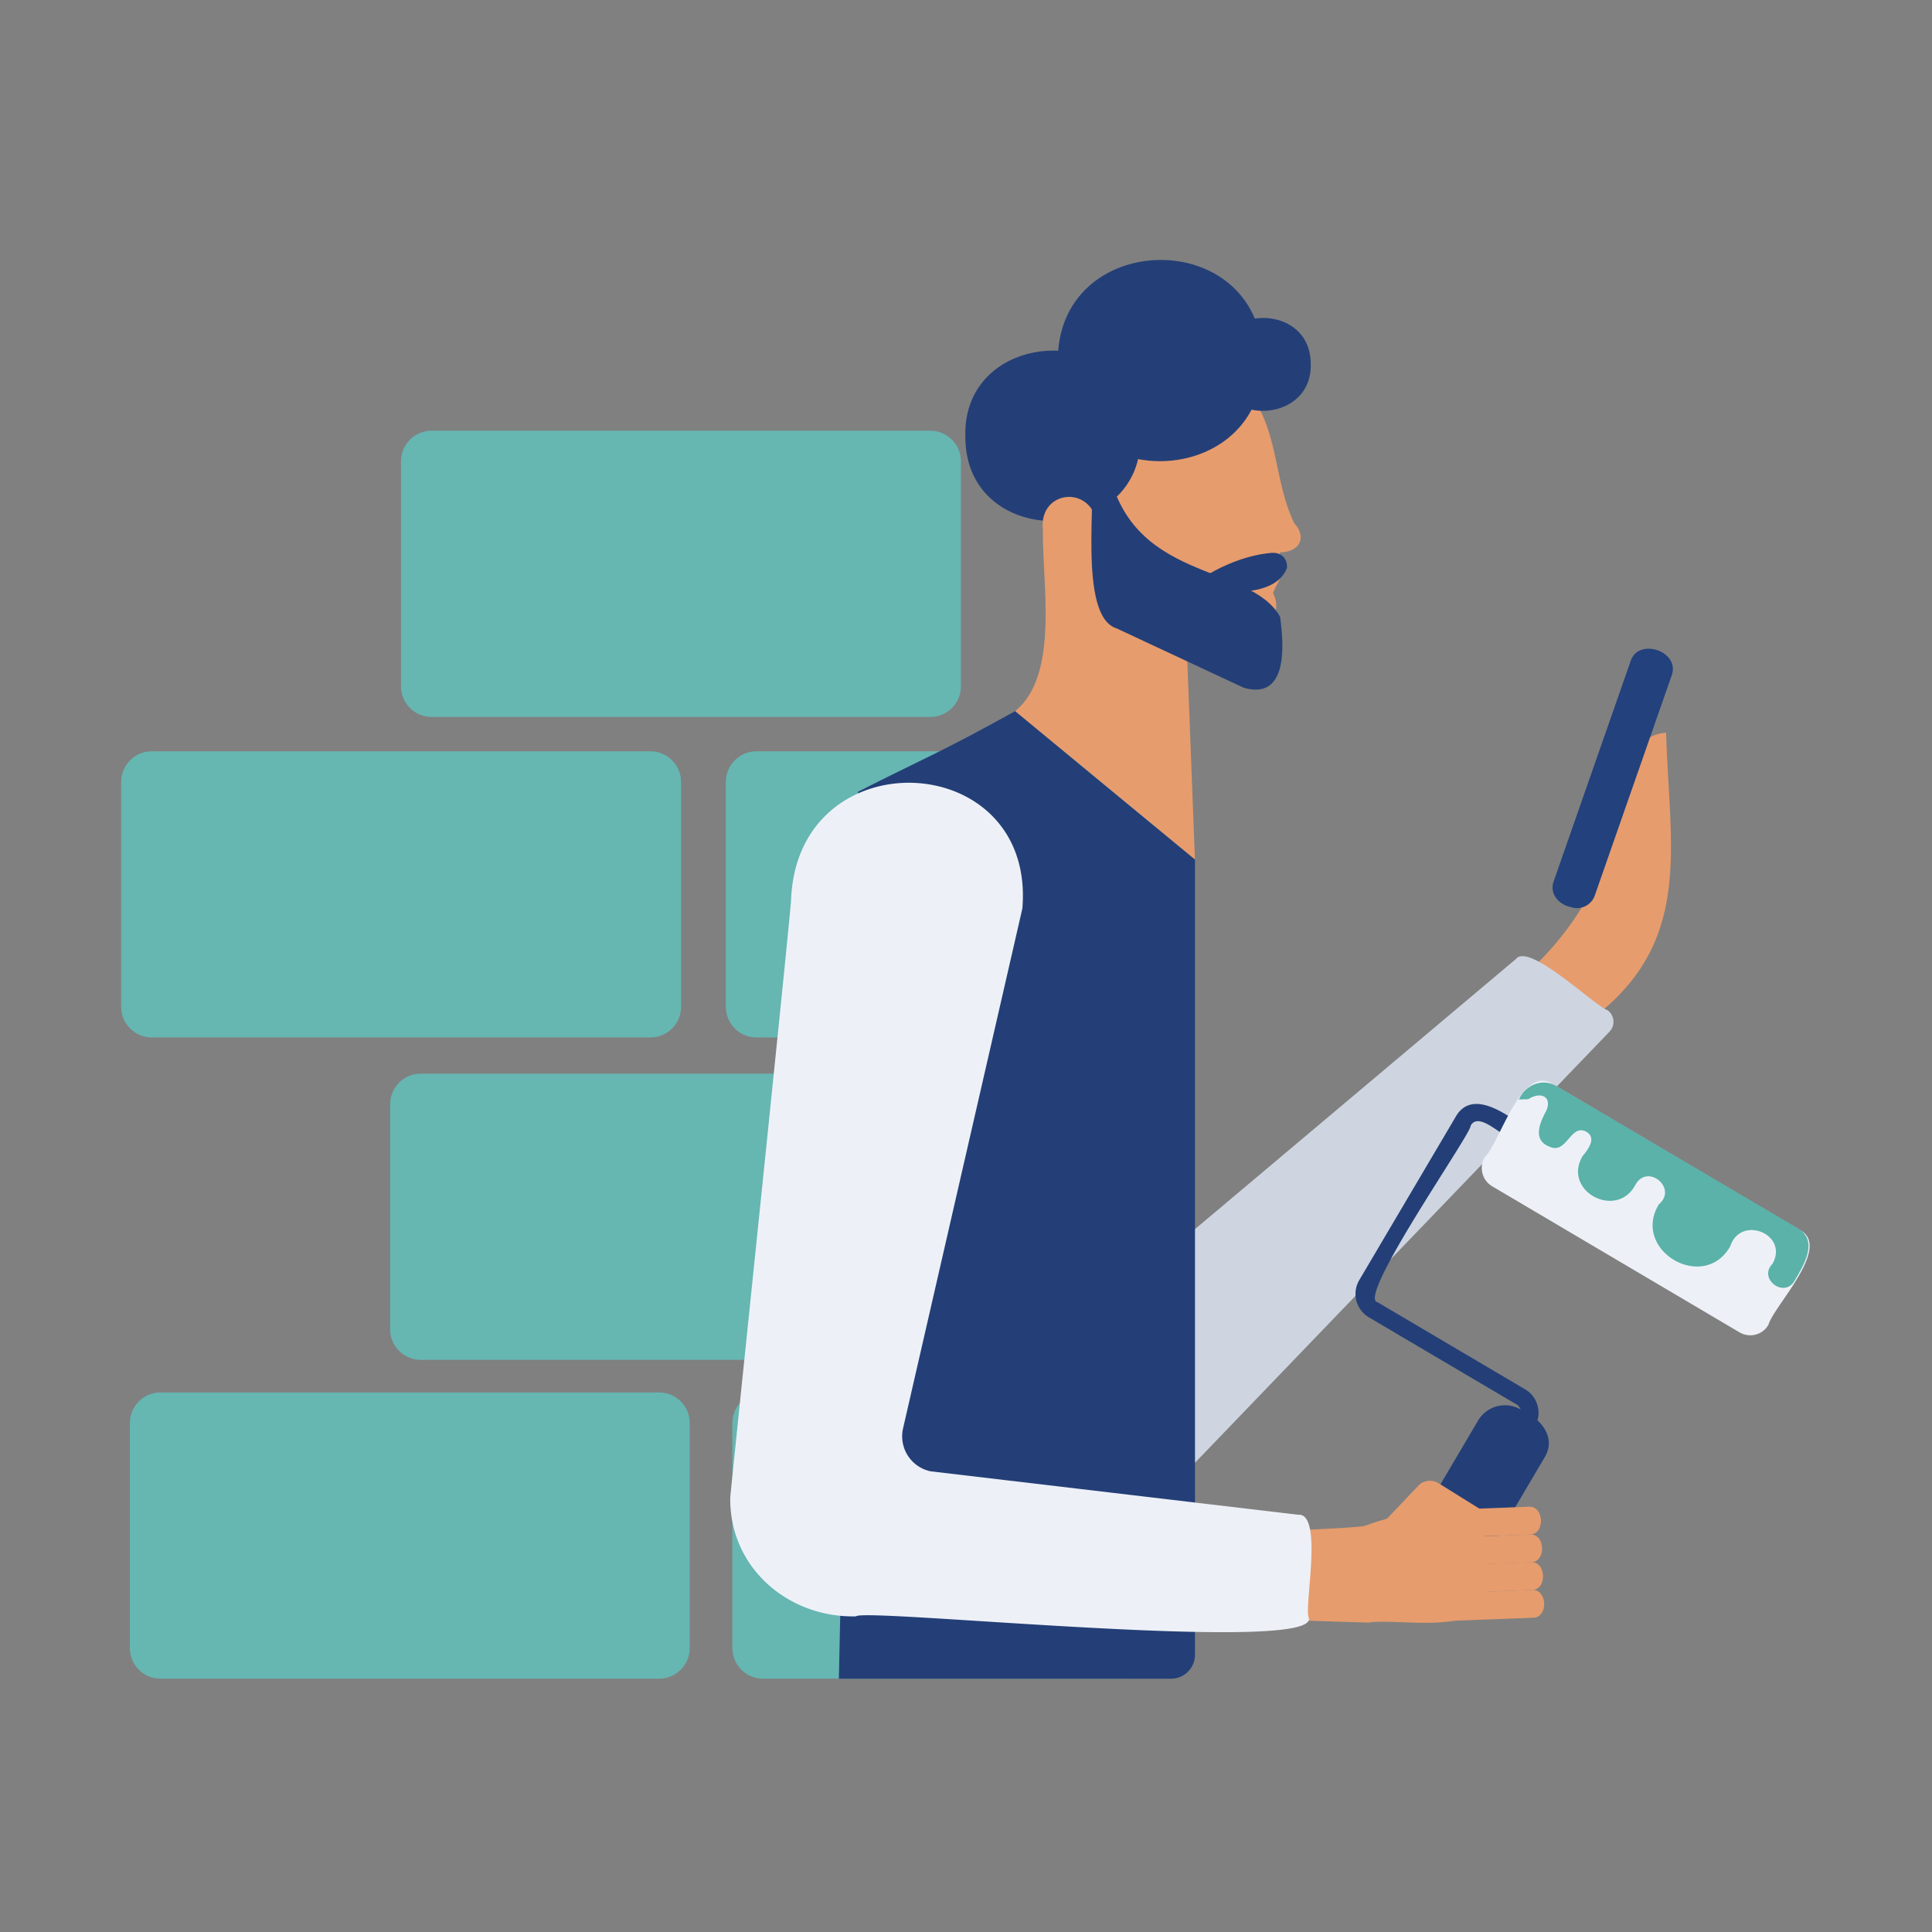 <svg xmlns="http://www.w3.org/2000/svg" width="72" height="72" viewBox="0 0 72 72"><rect x="0" y="0" width="72" height="72" fill="#808080" stroke="none"/><path d="M24.24 38.663H5.656a1.14 1.14 0 0 1-1.14-1.14V29.14c0-.628.51-1.14 1.14-1.14H24.24c.628 0 1.14.512 1.14 1.14v8.386c0 .628-.512 1.136-1.14 1.136zm17.626 0H28.191c-.629 0-1.14-.512-1.14-1.14V29.14c0-.628.511-1.14 1.14-1.14h13.672c.629 0 1.14.512 1.14 1.14v8.386c0 .628-.508 1.136-1.137 1.136zm-7.603 12.015H15.68a1.14 1.14 0 0 1-1.14-1.14v-8.385c0-.629.511-1.14 1.14-1.14h18.584c.629 0 1.14.511 1.14 1.14v8.386a1.141 1.141 0 0 1-1.14 1.14z" fill="#66B6B2"/><path d="M41.867 51.717h-5.7c-.629 0-1.14-.512-1.14-1.14v-8.383c0-.628.511-1.14 1.14-1.14h5.697c.628 0 1.14.512 1.14 1.14v8.386c0 .629-.509 1.137-1.137 1.137zM24.564 62.559H5.98a1.14 1.14 0 0 1-1.14-1.14v-8.386c0-.628.511-1.14 1.14-1.14h18.584c.629 0 1.14.512 1.14 1.14v8.386a1.14 1.14 0 0 1-1.14 1.14zm17.541 0H28.433a1.14 1.14 0 0 1-1.14-1.14v-8.386c0-.628.511-1.14 1.14-1.14h13.672c.629 0 1.14.512 1.14 1.14v8.386a1.141 1.141 0 0 1-1.14 1.14zM34.67 26.718H16.084c-.629 0-1.14-.512-1.14-1.14v-8.386c0-.629.511-1.14 1.14-1.14H34.67c.63 0 1.14.511 1.14 1.14v8.386c0 .628-.51 1.14-1.14 1.14z" fill="#66B6B2"/><path d="M56.902 36.277c4.747-4.375 2.712-8.764 5.189-8.973.114 4.283 1.08 7.903-2.944 10.796l-2.245-1.823z" fill="#E79C6D"/><path d="m40.933 48.836 15.565-13.1c.492-.622 2.969 1.782 3.407 1.909a.532.532 0 0 1 .076.803l-16.87 17.544c-.65.629-1.559.845-2.298-.025l.12-7.131z" fill="#CED5E0"/><path d="M58.541 33.804c-.448-.09-.81-.499-.638-.965l2.867-8.205c.298-.895 1.854-.352 1.53.533l-2.867 8.205a.701.701 0 0 1-.892.432z" fill="#22417D"/><path d="M56.444 41.743c-.632-.431-1.673-1.044-2.197-.12l-3.591 6.083a1.012 1.012 0 0 0 .355 1.385l5.5 3.245a.361.361 0 0 1 .174.282l.597.36a1.014 1.014 0 0 0-.444-1.201l-5.497-3.245c-.825-.13 3.515-6.315 3.465-6.579.27-.498 1.006.244 1.301.352l.337-.562z" fill="#243F77"/><path d="M64.828 49.653 55.61 44.21a.791.791 0 0 1-.28-1.08c.54-.502 1.379-3.493 2.528-2.734l9.218 5.442c1.213.632-.978 2.836-1.172 3.534a.78.78 0 0 1-1.076.28z" fill="#EDF1F7"/><path d="M53.394 59.234c-.712-.308-1.442-1.013-.946-1.825l2.635-4.468a1.165 1.165 0 0 1 1.594-.41c.702.3 1.356 1.014.883 1.788l-2.674 4.531a1.09 1.09 0 0 1-1.492.384z" fill="#243F77"/><path d="m51.01 60.47-3.228-.1c-1.34-.368-.924-3.305.52-3.34.21-.012 2.458-.104 2.588-.174.854-.327 2.309-.673 3.23-.597 1.555-.095 1.231 1.968 1.31 2.934.064 1.87-3.336 1.089-4.42 1.276z" fill="#E79C6D"/><path d="M52.273 56.951c-.048-.282.05-.629.39-.635l4.316-.165c.568-.029.61 1.02.04 1.035l-4.314.165a.42.42 0 0 1-.432-.4z" fill="#E79C6D"/><path d="M52.316 57.986c-.048-.282.05-.629.39-.635l4.316-.165c.568-.029.61 1.02.04 1.035l-4.314.165a.422.422 0 0 1-.432-.4z" fill="#E79C6D"/><path d="M52.351 59.018c-.047-.283.05-.629.39-.635l4.316-.165c.568-.029.61 1.019.041 1.035l-4.315.165a.42.42 0 0 1-.432-.4z" fill="#E79C6D"/><path d="M52.394 60.053c-.048-.283.05-.629.39-.635l4.316-.165c.568-.029.61 1.02.041 1.035l-4.315.165a.418.418 0 0 1-.432-.4zm-4.157-40.546c-.92-1.892-.46-4.147-2.489-5.668l-4.023.102-.498 4.21 2.063 4.995 4.03.14c.206-.436.352-.68.133-1.16-.044-.035.232-.504.241-.543l.007-1c.736-.006 1.01-.558.536-1.076z" fill="#E79C6D"/><path d="M42.5 16.16c.169 4.233-6.48 4.398-6.524.166-.169-4.233 6.48-4.401 6.525-.166z" fill="#243F77"/><path d="M47.066 13.342c.104 4.998-7.497 5.188-7.643.19-.105-4.997 7.496-5.188 7.643-.19z" fill="#243F77"/><path d="M48.847 13.536c.092 2.305-3.534 2.397-3.556.089-.092-2.306 3.53-2.398 3.556-.09zM37.834 26.5c-2.759 1.537-3.52 1.814-5.855 3.004l-.717 33.057h12.38c.492 0 .892-.4.892-.892v-29.64" fill="#243F77"/><path d="M44.217 23.86c-1.55-.363-2.476-3.354-3.327-4.395-.312-1.441-2.197-1.152-2.023.283-.047 1.889.642 5.39-1.035 6.753l6.7 5.527-.315-8.169zm9.417 32.212-1.127 1.184c-.45.495-1.257-.206-.778-.702l1.127-1.184c.448-.495 1.258.206.778.702z" fill="#E79C6D"/><path d="m53.635 55.29 1.565.975c.66.407.06 1.286-.575.87l-1.565-.974c-.66-.407-.057-1.283.575-.87z" fill="#E79C6D"/><path d="M48.39 56.45c.918-.048.223 3.358.375 3.81.632 1.438-16.596-.356-16.866-.023-2.534.057-4.722-1.826-4.684-4.429.029-.419 2.27-21.903 2.267-22.294.251-6.045 9.123-5.639 8.618.346l-4.452 19.4a1.333 1.333 0 0 0 1.029 1.571l13.714 1.62z" fill="#EDF1F7"/><path d="M56.952 40.966c.422-.286.895-.134.685.403-.231.428-.552 1.102.09 1.356.663.333.784-.858 1.384-.553.41.235.066.677-.137.918-.759 1.305 1.286 2.381 1.978 1.057.451-.803 1.581.137.87.734-1.044 1.708 1.667 3.308 2.658 1.568.387-1.19 2.194-.454 1.578.648-.55.543.422 1.302.816.641.337-.575.93-1.511.105-1.975l-8.96-5.28c-.524-.324-1.179-.054-1.413.492l.346-.01z" fill="#5AB2A9"/><path d="M40.652 17.259c.251 1.08-.508 5.705.962 6.16l4.74 2.213c1.547.438 1.538-1.328 1.35-2.649-1.149-2.041-5.658-1.216-6.442-5.721h-.61v-.003z" fill="#243F77"/><path d="M47.374 20.605c.425-.038.613.264.587.565-.511 1.33-3.229.82-3.527.626 0-.003 1.336-1.051 2.94-1.191z" fill="#243F77"/></svg>